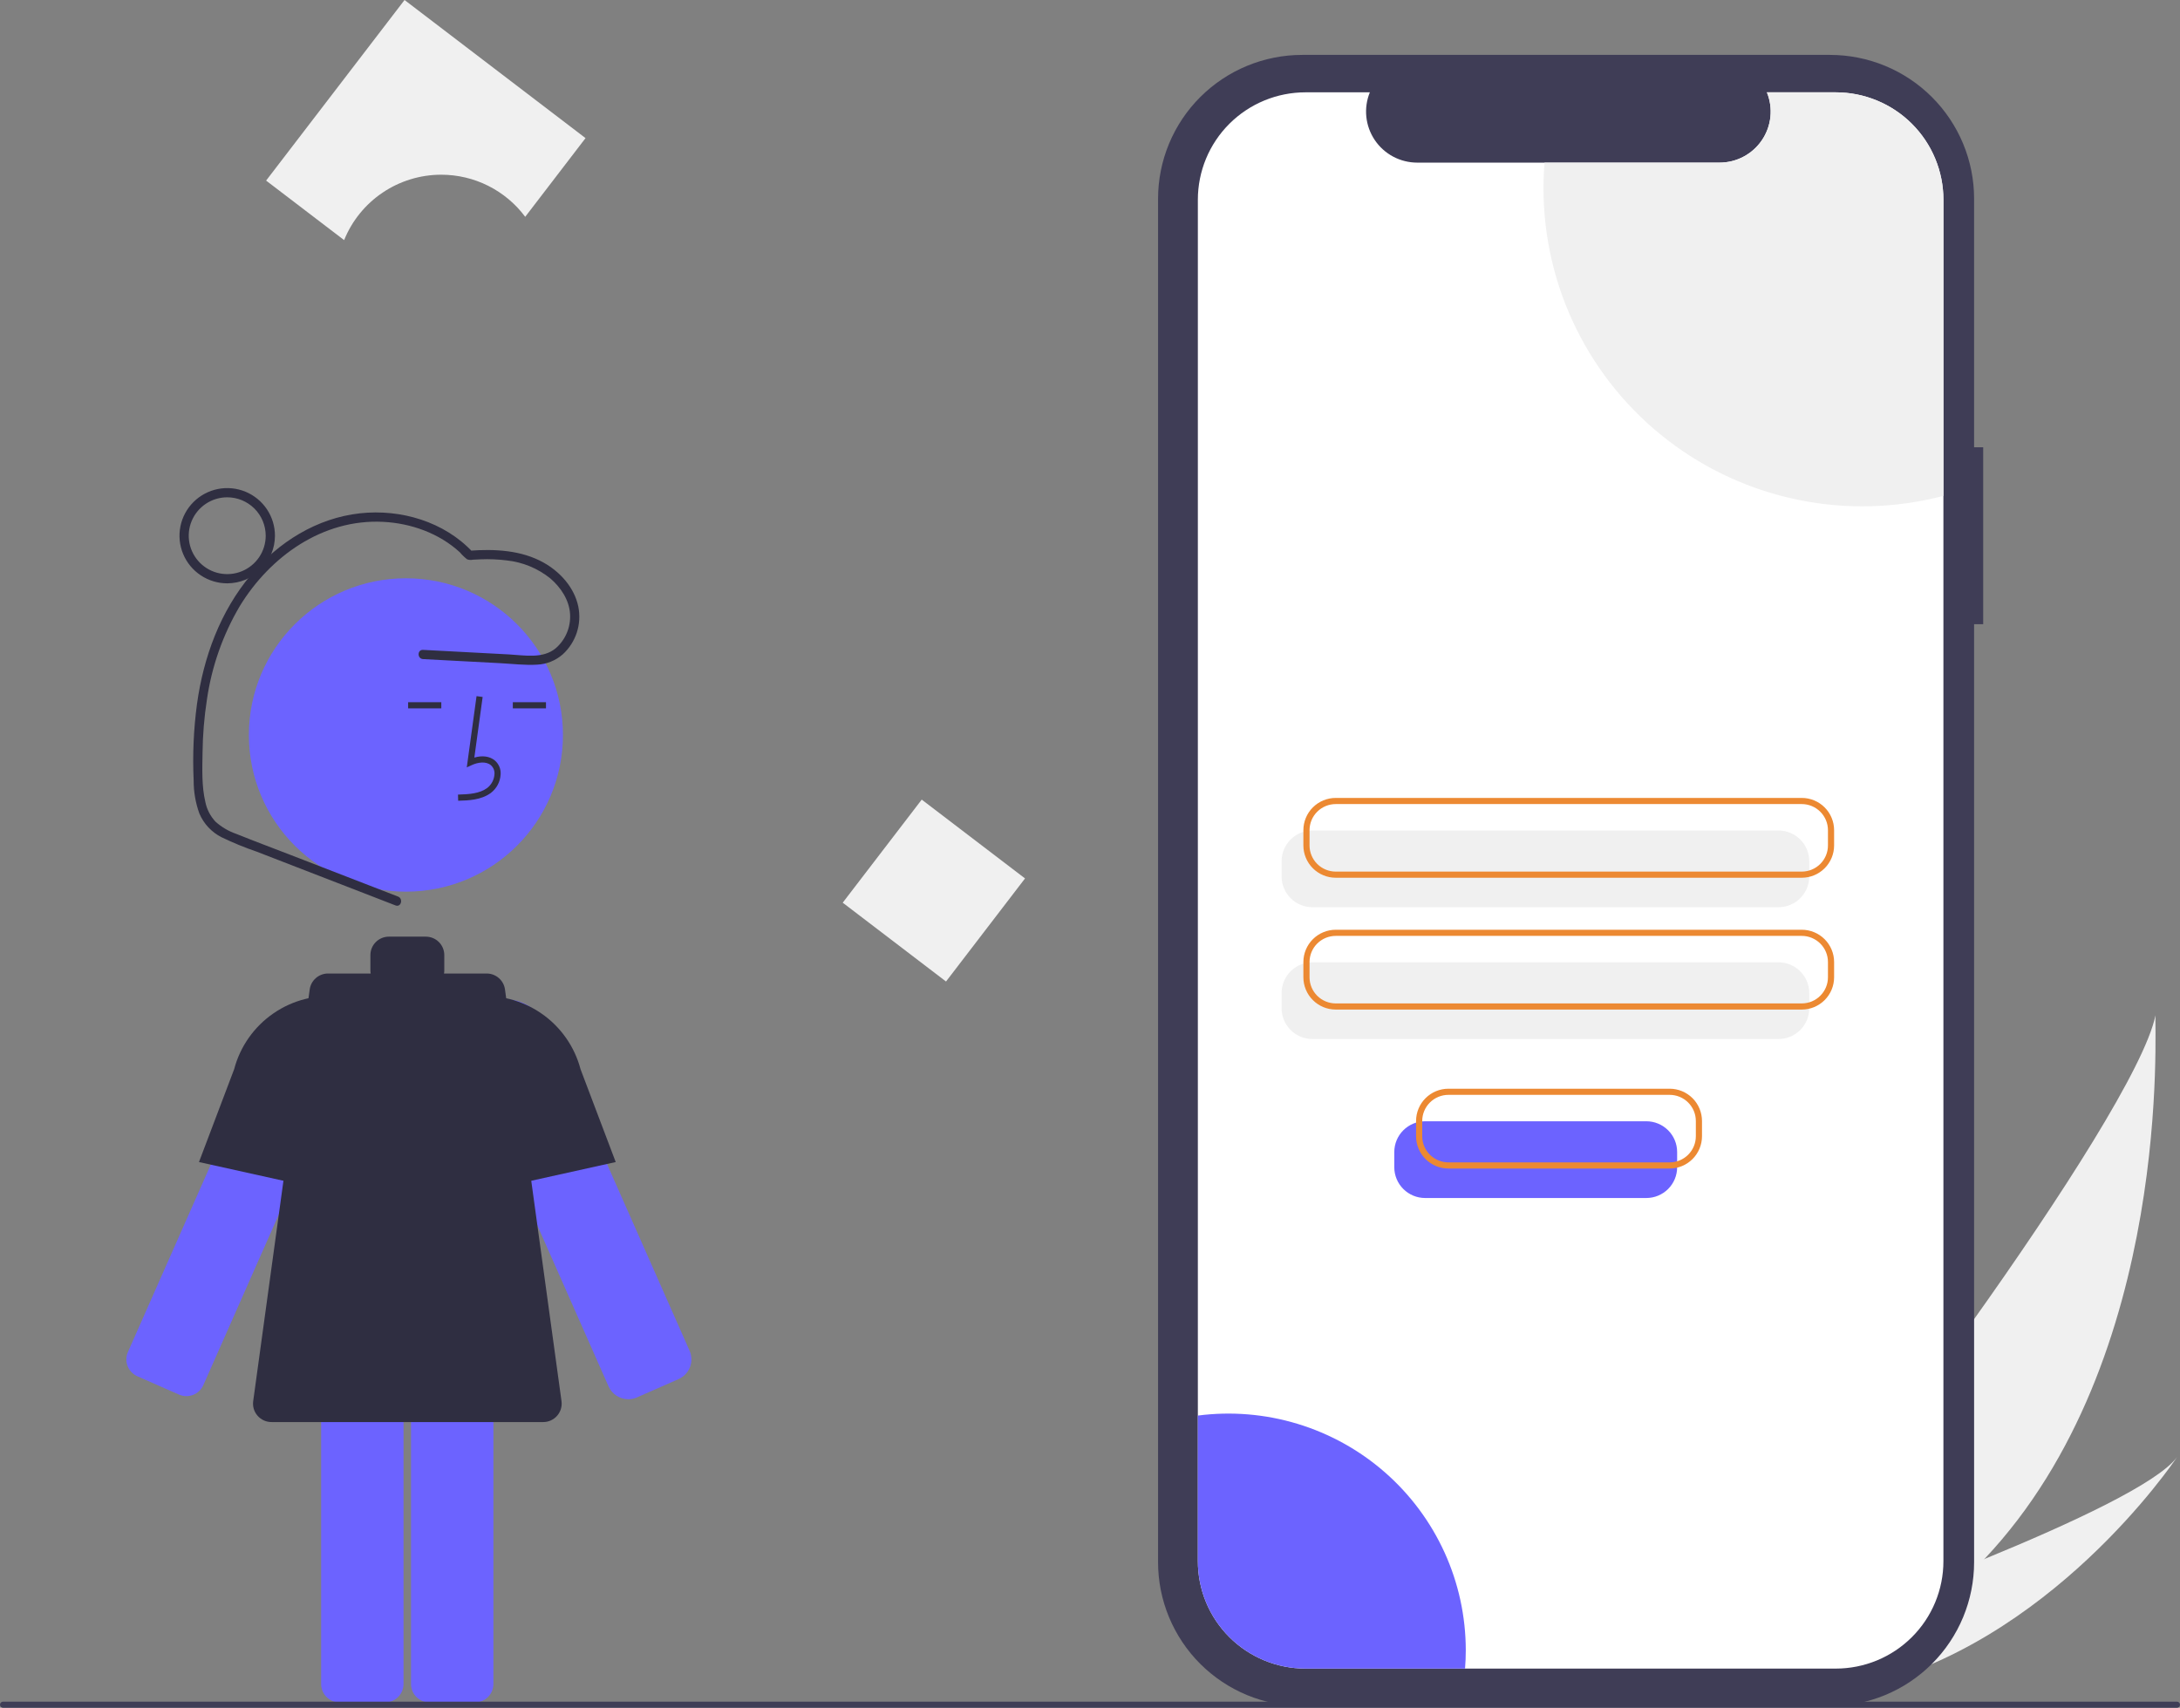 <svg width="194" height="152" viewBox="0 0 194 152" fill="none" xmlns="http://www.w3.org/2000/svg">
<rect x="0" y="0" width="194" height="152" fill="#808080" stroke="none"/>
<g clip-path="url(#clip0_1_263)">
<path d="M176.591 138.76C172.872 142.734 168.61 146.164 163.932 148.951C163.825 149.017 163.716 149.079 163.606 149.143L156.033 142.454C156.113 142.38 156.201 142.297 156.296 142.206C161.939 136.859 189.953 99.472 191.819 90.368C191.691 91.126 193.504 120.871 176.591 138.76Z" fill="#F0F0F0"/>
<path d="M165.394 150.242C165.25 150.276 165.105 150.308 164.959 150.337L159.277 145.319C159.388 145.28 159.518 145.234 159.666 145.183C162.104 144.322 169.365 141.721 176.59 138.76C184.354 135.576 192.081 131.978 193.743 129.674C193.386 130.209 182.406 146.446 165.394 150.242Z" fill="#F0F0F0"/>
<path d="M176.486 39.808H175.677V17.688C175.677 16.007 175.345 14.342 174.7 12.789C174.055 11.236 173.11 9.824 171.919 8.636C170.728 7.447 169.314 6.504 167.757 5.86C166.201 5.217 164.532 4.886 162.848 4.886H115.886C114.202 4.886 112.534 5.217 110.977 5.86C109.421 6.504 108.006 7.447 106.815 8.636C105.624 9.824 104.679 11.236 104.034 12.789C103.389 14.342 103.057 16.007 103.057 17.688V139.041C103.057 140.722 103.389 142.387 104.034 143.94C104.679 145.493 105.624 146.905 106.815 148.094C108.006 149.282 109.421 150.225 110.977 150.869C112.533 151.512 114.202 151.843 115.886 151.843H162.848C164.532 151.843 166.201 151.512 167.757 150.869C169.314 150.225 170.728 149.282 171.919 148.094C173.11 146.905 174.055 145.493 174.7 143.94C175.345 142.387 175.677 140.722 175.677 139.041V55.554H176.486V39.808Z" fill="#3F3D56"/>
<path d="M172.946 17.776V138.952C172.946 140.208 172.698 141.451 172.216 142.611C171.735 143.771 171.029 144.825 170.139 145.712C169.249 146.6 168.193 147.304 167.03 147.784C165.868 148.264 164.622 148.511 163.364 148.511H116.177C114.919 148.511 113.673 148.264 112.511 147.783C111.349 147.303 110.293 146.599 109.403 145.711C108.514 144.824 107.808 143.77 107.327 142.61C106.846 141.45 106.598 140.207 106.598 138.952V17.776C106.598 16.521 106.846 15.278 107.327 14.118C107.808 12.958 108.514 11.905 109.403 11.017C110.293 10.129 111.349 9.425 112.511 8.945C113.673 8.465 114.919 8.217 116.177 8.217H121.903C121.622 8.907 121.515 9.655 121.591 10.396C121.668 11.137 121.926 11.847 122.342 12.465C122.758 13.083 123.321 13.589 123.979 13.94C124.637 14.29 125.372 14.473 126.118 14.474H153.021C153.768 14.475 154.503 14.292 155.162 13.942C155.821 13.592 156.384 13.085 156.8 12.467C157.217 11.849 157.474 11.138 157.551 10.397C157.627 9.656 157.519 8.907 157.236 8.217H163.364C164.622 8.217 165.868 8.464 167.03 8.944C168.193 9.424 169.249 10.128 170.139 11.016C171.029 11.904 171.735 12.957 172.216 14.117C172.698 15.277 172.946 16.521 172.946 17.776Z" fill="white"/>
<path d="M158.267 80.746H116.791C116.065 80.745 115.368 80.457 114.855 79.944C114.341 79.431 114.052 78.736 114.051 78.011V76.65C114.052 75.925 114.341 75.23 114.855 74.718C115.368 74.205 116.065 73.916 116.791 73.916H158.267C158.994 73.916 159.69 74.205 160.204 74.718C160.718 75.23 161.007 75.925 161.008 76.65V78.011C161.007 78.736 160.718 79.431 160.204 79.944C159.69 80.457 158.994 80.745 158.267 80.746Z" fill="#F0F0F0"/>
<path d="M158.267 92.478H116.791C116.065 92.478 115.368 92.189 114.855 91.677C114.341 91.164 114.052 90.469 114.051 89.744V88.383C114.052 87.658 114.341 86.963 114.855 86.45C115.368 85.938 116.065 85.649 116.791 85.648H158.267C158.994 85.649 159.69 85.938 160.204 86.45C160.718 86.963 161.007 87.658 161.008 88.383V89.744C161.007 90.469 160.718 91.164 160.204 91.677C159.69 92.189 158.994 92.478 158.267 92.478Z" fill="#F0F0F0"/>
<path d="M160.342 78.122H118.866C118.103 78.121 117.372 77.818 116.833 77.28C116.293 76.742 115.99 76.012 115.989 75.251V73.889C115.99 73.128 116.293 72.398 116.833 71.86C117.372 71.322 118.103 71.019 118.866 71.018H160.342C161.105 71.019 161.836 71.322 162.376 71.86C162.915 72.398 163.218 73.128 163.219 73.889V75.251C163.218 76.012 162.915 76.742 162.376 77.28C161.836 77.818 161.105 78.121 160.342 78.122ZM118.866 71.565C118.249 71.566 117.656 71.811 117.22 72.247C116.783 72.682 116.538 73.273 116.537 73.889V75.251C116.538 75.867 116.783 76.457 117.22 76.893C117.656 77.329 118.249 77.574 118.866 77.575H160.342C160.96 77.574 161.552 77.329 161.988 76.893C162.425 76.457 162.671 75.867 162.671 75.251V73.889C162.671 73.273 162.425 72.682 161.988 72.247C161.552 71.811 160.96 71.566 160.342 71.565H118.866Z" fill="#EC8932"/>
<path d="M160.342 89.855H118.866C118.103 89.854 117.372 89.551 116.833 89.013C116.293 88.474 115.99 87.745 115.989 86.983V85.622C115.99 84.861 116.293 84.131 116.833 83.593C117.372 83.055 118.103 82.752 118.866 82.751H160.342C161.105 82.752 161.836 83.055 162.376 83.593C162.915 84.131 163.218 84.861 163.219 85.622V86.983C163.218 87.745 162.915 88.474 162.376 89.013C161.836 89.551 161.105 89.854 160.342 89.855ZM118.866 83.298C118.249 83.299 117.656 83.544 117.22 83.979C116.783 84.415 116.538 85.006 116.537 85.622V86.983C116.538 87.6 116.783 88.19 117.22 88.626C117.656 89.062 118.249 89.307 118.866 89.308H160.342C160.96 89.307 161.552 89.062 161.988 88.626C162.425 88.19 162.671 87.6 162.671 86.983V85.622C162.671 85.006 162.425 84.415 161.988 83.979C161.552 83.544 160.96 83.299 160.342 83.298H118.866Z" fill="#EC8932"/>
<path d="M172.946 17.776V44.134C168.749 45.236 164.355 45.362 160.102 44.503C155.848 43.645 151.849 41.824 148.411 39.18C144.974 36.537 142.19 33.142 140.273 29.257C138.357 25.372 137.359 21.099 137.356 16.769C137.356 15.996 137.388 15.231 137.45 14.474H153.021C153.767 14.475 154.503 14.292 155.162 13.942C155.821 13.592 156.384 13.085 156.8 12.467C157.217 11.849 157.474 11.138 157.55 10.397C157.627 9.656 157.519 8.907 157.236 8.217H163.364C164.622 8.217 165.868 8.464 167.03 8.944C168.193 9.424 169.249 10.128 170.139 11.016C171.029 11.904 171.735 12.957 172.216 14.117C172.698 15.277 172.946 16.521 172.946 17.776Z" fill="#F0F0F0"/>
<path d="M130.441 146.865C130.441 147.42 130.42 147.969 130.375 148.511H116.177C114.919 148.511 113.673 148.264 112.511 147.783C111.349 147.303 110.293 146.599 109.403 145.711C108.514 144.824 107.808 143.77 107.327 142.61C106.846 141.45 106.598 140.207 106.598 138.952V125.991C109.574 125.604 112.599 125.856 115.47 126.728C118.341 127.6 120.993 129.072 123.249 131.047C125.505 133.023 127.314 135.455 128.554 138.182C129.794 140.91 130.437 143.87 130.441 146.865H130.441Z" fill="#6C63FF"/>
<path d="M15.926 124.122C16.325 124.298 16.777 124.308 17.183 124.15C17.59 123.993 17.917 123.682 18.094 123.284L30.884 94.355C31.177 93.693 31.266 92.959 31.141 92.246C31.016 91.534 30.682 90.874 30.181 90.351C29.68 89.827 29.035 89.464 28.327 89.307C27.619 89.15 26.881 89.205 26.205 89.467H26.205C25.424 89.764 24.77 90.323 24.355 91.047C24.289 91.162 24.229 91.28 24.176 91.401L11.385 120.33C11.298 120.527 11.251 120.739 11.246 120.955C11.241 121.17 11.278 121.384 11.356 121.585C11.434 121.786 11.551 121.97 11.701 122.126C11.85 122.281 12.028 122.406 12.226 122.493L15.926 124.122Z" fill="#6C63FF"/>
<path d="M30.359 106.231L17.707 103.426L20.839 95.159C21.372 93.138 22.614 91.376 24.338 90.19C26.062 89.005 28.155 88.475 30.237 88.698L30.359 88.711L30.359 106.231Z" fill="#2F2E41"/>
<path d="M55.913 124.536C55.541 124.536 55.177 124.427 54.865 124.225C54.554 124.022 54.307 123.734 54.156 123.394L41.366 94.465C40.959 93.545 40.921 92.504 41.26 91.556C41.599 90.609 42.289 89.827 43.188 89.372C44.087 88.916 45.126 88.822 46.093 89.109C47.059 89.395 47.879 90.04 48.383 90.911V90.911C48.454 91.034 48.518 91.161 48.576 91.291L61.366 120.22C61.572 120.684 61.584 121.211 61.4 121.684C61.216 122.158 60.851 122.539 60.386 122.744L56.56 124.428L56.558 124.424C56.351 124.498 56.133 124.536 55.913 124.536Z" fill="#6C63FF"/>
<path d="M38.221 114.602C37.785 114.603 37.367 114.776 37.059 115.083C36.75 115.391 36.577 115.808 36.577 116.243V149.881C36.577 150.316 36.75 150.733 37.059 151.04C37.367 151.348 37.785 151.521 38.221 151.521H42.265C42.701 151.521 43.119 151.348 43.427 151.04C43.735 150.733 43.908 150.316 43.909 149.881V116.243C43.908 115.808 43.735 115.391 43.427 115.083C43.119 114.776 42.701 114.603 42.265 114.602H38.221Z" fill="#6C63FF"/>
<path d="M30.222 114.602C29.786 114.603 29.368 114.776 29.06 115.083C28.751 115.391 28.578 115.808 28.578 116.243V149.881C28.578 150.316 28.751 150.733 29.06 151.04C29.368 151.348 29.786 151.521 30.222 151.521H34.266C34.702 151.521 35.12 151.348 35.428 151.04C35.736 150.733 35.91 150.316 35.91 149.881V116.243C35.91 115.808 35.736 115.391 35.428 115.083C35.12 114.776 34.702 114.603 34.266 114.602H30.222Z" fill="#6C63FF"/>
<path d="M36.122 79.361C43.84 79.361 50.097 73.117 50.097 65.415C50.097 57.713 43.84 51.469 36.122 51.469C28.404 51.469 22.148 57.713 22.148 65.415C22.148 73.117 28.404 79.361 36.122 79.361Z" fill="#6C63FF"/>
<path d="M40.773 71.269C41.679 71.244 42.806 71.213 43.675 70.579C43.933 70.383 44.146 70.133 44.297 69.846C44.449 69.559 44.535 69.243 44.551 68.919C44.567 68.689 44.529 68.458 44.441 68.245C44.352 68.032 44.216 67.842 44.042 67.69C43.588 67.308 42.926 67.218 42.212 67.427L42.951 62.033L42.408 61.959L41.539 68.3L41.992 68.093C42.518 67.852 43.24 67.73 43.688 68.108C43.798 68.207 43.884 68.33 43.939 68.467C43.993 68.604 44.016 68.752 44.004 68.9C43.99 69.141 43.925 69.376 43.813 69.59C43.7 69.803 43.543 69.99 43.351 70.138C42.675 70.63 41.777 70.694 40.758 70.722L40.773 71.269Z" fill="#2F2E41"/>
<path d="M48.588 62.499H45.636V63.046H48.588V62.499Z" fill="#2F2E41"/>
<path d="M39.272 62.499H36.32V63.046H39.272V62.499Z" fill="#2F2E41"/>
<path d="M49.969 124.706L44.939 88.064C44.885 87.671 44.691 87.311 44.391 87.051C44.092 86.79 43.708 86.646 43.31 86.646H39.514C39.53 86.556 39.538 86.465 39.538 86.373V85.006C39.538 84.57 39.365 84.153 39.057 83.846C38.749 83.538 38.33 83.365 37.894 83.365H34.606C34.17 83.365 33.752 83.538 33.444 83.846C33.135 84.153 32.962 84.57 32.962 85.006V86.373C32.963 86.465 32.971 86.556 32.987 86.646H29.19C28.793 86.646 28.409 86.79 28.11 87.051C27.81 87.311 27.615 87.671 27.561 88.064L22.532 124.706C22.5 124.938 22.518 125.174 22.585 125.399C22.652 125.623 22.767 125.831 22.922 126.007C23.076 126.184 23.266 126.325 23.48 126.422C23.694 126.519 23.926 126.569 24.16 126.569H48.34C48.575 126.569 48.807 126.519 49.021 126.422C49.234 126.325 49.425 126.184 49.579 126.007C49.733 125.831 49.848 125.623 49.915 125.399C49.983 125.174 50.001 124.938 49.969 124.706Z" fill="#2F2E41"/>
<path d="M42.142 106.231V88.711L42.264 88.698C44.348 88.476 46.443 89.007 48.169 90.195C49.894 91.383 51.135 93.15 51.666 95.173L54.793 103.426L42.142 106.231Z" fill="#2F2E41"/>
<path d="M35.419 79.796L25.753 76.052C24.172 75.44 22.583 74.846 21.011 74.213C20.337 73.979 19.717 73.614 19.185 73.139C18.723 72.65 18.407 72.041 18.275 71.382C17.94 69.968 18.001 68.422 18.025 66.979C18.043 65.4 18.173 63.825 18.414 62.264C18.836 59.332 19.828 56.51 21.332 53.957C24.043 49.518 28.713 46.179 34.086 46.446C36.573 46.569 39.074 47.459 40.922 49.156C41.115 49.386 41.331 49.596 41.568 49.781C41.732 49.842 41.91 49.854 42.081 49.815C42.307 49.8 42.533 49.789 42.758 49.782C43.542 49.749 44.327 49.782 45.105 49.88C46.524 50.033 47.868 50.59 48.977 51.484C49.901 52.277 50.652 53.396 50.73 54.64C50.767 55.211 50.672 55.783 50.453 56.312C50.234 56.84 49.896 57.312 49.465 57.689C48.312 58.659 46.667 58.318 45.283 58.245L40.216 57.977L37.648 57.841C37.12 57.813 37.121 58.634 37.648 58.662L44.473 59.023C45.569 59.08 46.7 59.222 47.797 59.157C48.64 59.119 49.446 58.795 50.08 58.24C50.66 57.709 51.092 57.036 51.334 56.289C51.576 55.541 51.619 54.744 51.461 53.974C51.109 52.296 49.857 50.907 48.39 50.082C46.393 48.958 44.009 48.85 41.775 49.016L42.066 49.136C39.538 46.43 35.668 45.287 32.034 45.687C28.197 46.109 24.785 48.245 22.333 51.166C19.599 54.423 18.11 58.483 17.53 62.659C17.229 64.913 17.13 67.19 17.234 69.462C17.23 70.464 17.401 71.459 17.741 72.402C18.129 73.32 18.831 74.07 19.721 74.52C20.742 75.012 21.791 75.442 22.863 75.808L26.425 77.188L33.42 79.897L35.2 80.587C35.694 80.778 35.907 79.985 35.419 79.796Z" fill="#2F2E41"/>
<path d="M20.221 51.919C19.381 51.919 18.559 51.67 17.861 51.204C17.163 50.739 16.618 50.077 16.297 49.302C15.975 48.528 15.891 47.675 16.055 46.853C16.219 46.031 16.623 45.276 17.218 44.683C17.811 44.09 18.568 43.687 19.392 43.523C20.216 43.36 21.07 43.444 21.846 43.764C22.622 44.085 23.285 44.629 23.752 45.325C24.219 46.023 24.468 46.842 24.468 47.68C24.467 48.804 24.019 49.881 23.223 50.676C22.426 51.47 21.347 51.917 20.221 51.919ZM20.221 44.262C19.543 44.262 18.881 44.463 18.318 44.838C17.755 45.214 17.316 45.748 17.056 46.372C16.797 46.997 16.729 47.684 16.861 48.347C16.994 49.01 17.32 49.619 17.799 50.097C18.278 50.575 18.888 50.901 19.552 51.033C20.217 51.164 20.906 51.097 21.531 50.838C22.157 50.579 22.692 50.141 23.069 49.579C23.445 49.017 23.646 48.356 23.646 47.68C23.645 46.774 23.284 45.905 22.642 45.264C21.999 44.624 21.129 44.263 20.221 44.262Z" fill="#2F2E41"/>
<path d="M91.218 78.184L82.025 71.168L74.995 80.342L84.187 87.358L91.218 78.184Z" fill="#F0F0F0"/>
<path d="M39.264 15.55C40.717 15.549 42.15 15.887 43.447 16.538C44.745 17.189 45.873 18.134 46.739 19.297L52.107 12.293L36.001 0L23.682 16.073L30.624 21.371C31.319 19.652 32.512 18.179 34.052 17.142C35.592 16.105 37.407 15.55 39.264 15.55Z" fill="#F0F0F0"/>
<path d="M193.726 152H0.274C0.201 152 0.132 151.971 0.08 151.92C0.029 151.869 0 151.799 0 151.727C0 151.654 0.029 151.585 0.08 151.533C0.132 151.482 0.201 151.453 0.274 151.453H193.726C193.799 151.453 193.868 151.482 193.92 151.533C193.971 151.585 194 151.654 194 151.727C194 151.799 193.971 151.869 193.92 151.92C193.868 151.971 193.799 152 193.726 152Z" fill="#3F3D56"/>
<path d="M146.51 106.627H126.819C126.093 106.626 125.396 106.338 124.883 105.825C124.369 105.312 124.08 104.617 124.079 103.892V102.531C124.08 101.806 124.369 101.111 124.883 100.599C125.396 100.086 126.093 99.798 126.819 99.797H146.51C147.237 99.798 147.933 100.086 148.447 100.599C148.961 101.111 149.25 101.806 149.25 102.531V103.892C149.25 104.617 148.961 105.312 148.447 105.825C147.933 106.338 147.237 106.626 146.51 106.627Z" fill="#6C63FF"/>
<path d="M148.585 104.003H128.894C128.131 104.002 127.4 103.699 126.861 103.161C126.321 102.623 126.018 101.893 126.017 101.132V99.771C126.018 99.009 126.321 98.28 126.861 97.741C127.4 97.203 128.131 96.9 128.894 96.9H148.585C149.348 96.9 150.079 97.203 150.619 97.741C151.158 98.28 151.461 99.009 151.462 99.771V101.132C151.461 101.893 151.158 102.623 150.619 103.161C150.079 103.699 149.348 104.002 148.585 104.003ZM128.894 97.446C128.277 97.447 127.685 97.692 127.248 98.128C126.811 98.564 126.566 99.154 126.565 99.771V101.132C126.566 101.748 126.811 102.339 127.248 102.775C127.685 103.21 128.277 103.455 128.894 103.456H148.585C149.203 103.455 149.795 103.21 150.231 102.775C150.668 102.339 150.914 101.748 150.914 101.132V99.771C150.914 99.154 150.668 98.564 150.231 98.128C149.795 97.692 149.203 97.447 148.585 97.446H128.894Z" fill="#EC8932"/>
</g>
<defs>
<clipPath id="clip0_1_263">
<rect width="194" height="152" fill="white"/>
</clipPath>
</defs>
</svg>
